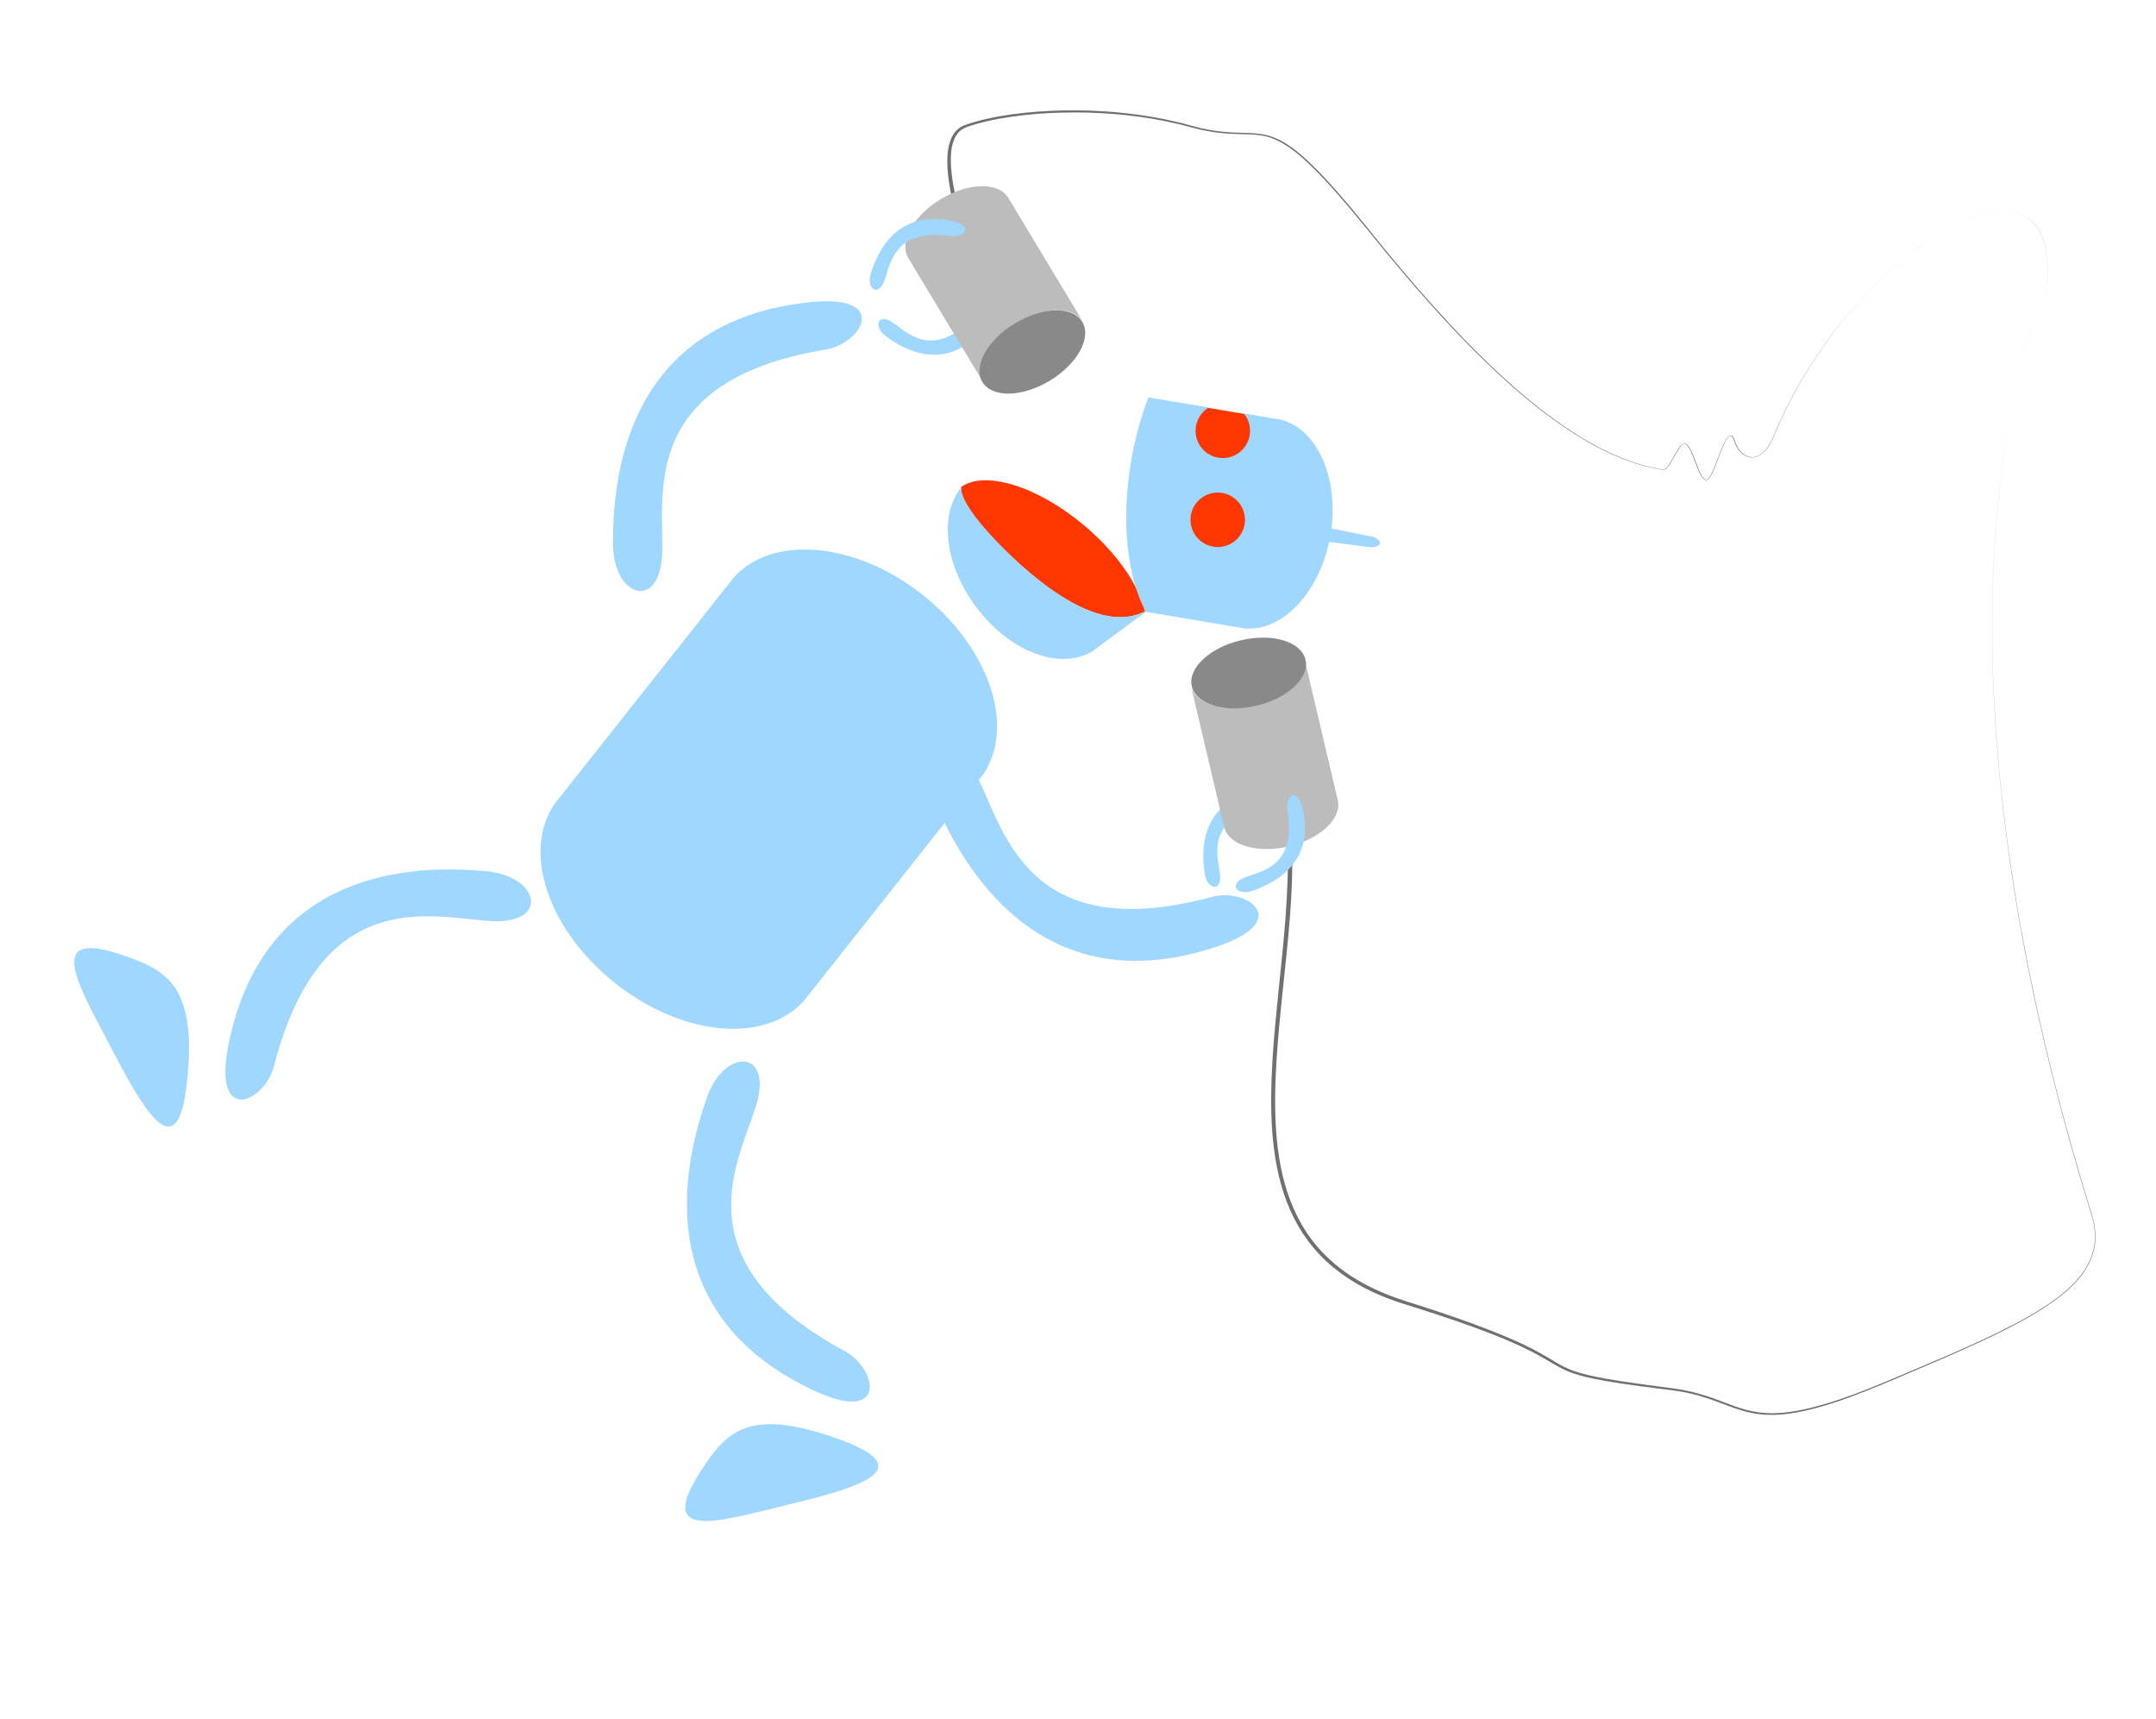 <?xml version="1.0" encoding="utf-8"?>
<!-- Generator: Adobe Illustrator 24.2.1, SVG Export Plug-In . SVG Version: 6.00 Build 0)  -->
<svg version="1.1" id="Layer_1" xmlns="http://www.w3.org/2000/svg" xmlns:xlink="http://www.w3.org/1999/xlink" x="0px" y="0px"
	 viewBox="0 0 3052.7 2434.2" style="enable-background:new 0 0 3052.7 2434.2;" xml:space="preserve">
<style type="text/css">
	.st0{fill:#707070;}
	.st1{fill:#9FD7FF;}
	.st2{fill:#FF3600;}
	.st3{fill:#BCBCBC;}
	.st4{fill:#898989;}
</style>
<g>
	<path class="st0" d="M1389,403.4c-4.8-11.2-9.3-22.4-13.6-33.7c-4.3-11.3-8.3-22.7-12.1-34.2c-7.5-23-14.2-46.4-18.4-70.3
		c-2.1-12-3.6-24.1-3.6-36.4c0-6.1,0.3-12.3,1.4-18.5c1.1-6.1,2.8-12.3,5.9-17.9c1.5-2.8,3.5-5.5,5.8-7.8c2.3-2.3,5-4.3,7.9-5.8
		c1.4-0.8,3-1.4,4.4-1.9l4.3-1.5c1.4-0.5,2.9-0.9,4.4-1.4c1.5-0.4,2.9-0.9,4.4-1.3c11.7-3.4,23.6-6,35.5-8.1
		c23.9-4.2,48-6.5,72.2-7.7c12.1-0.6,24.2-0.8,36.3-0.7c12.1,0.1,24.2,0.4,36.2,1.2c12.1,0.7,24.1,1.7,36.1,3.1
		c12,1.4,24,3.1,35.9,5.1c11.9,2,23.8,4.5,35.5,7.3c2.9,0.7,5.9,1.4,8.8,2.2l8.8,2.4c5.8,1.6,11.6,3.1,17.4,4.4
		c11.7,2.6,23.6,4.3,35.5,5.2c6,0.5,12,0.7,18,0.8c6,0.2,12.1,0.3,18.1,0.7c6.1,0.4,12.2,1.1,18.1,2.5c6,1.4,11.8,3.4,17.3,6
		c11.1,5.2,21,12.4,30.3,20.1c9.3,7.8,18,16.2,26.5,24.8c8.4,8.7,16.6,17.6,24.6,26.6c16,18.1,31.4,36.7,46.5,55.4
		c30.1,37.6,61,74.7,93.2,110.5c32.2,35.8,65.7,70.6,101.4,103c17.8,16.2,36.3,31.8,55.4,46.4c19.2,14.6,39,28.3,59.9,40.3
		c20.8,12.1,42.7,22.5,65.5,30.2c5.7,1.9,11.5,3.7,17.3,5.2c5.8,1.5,11.7,2.9,17.6,3.9c1.5,0.3,3,0.5,4.4,0.8l2.2,0.4
		c0.8,0.1,1.4,0.2,2,0c1.3-0.4,2.4-1.4,3.4-2.4c1-1.1,1.9-2.3,2.8-3.5c3.4-4.9,6.2-10.3,9.1-15.5c1.5-2.6,3-5.3,4.6-7.8
		c0.8-1.3,1.7-2.5,2.7-3.7c1-1.2,2-2.3,3.4-3.2c0.7-0.4,1.5-0.8,2.4-0.8c0.9,0,1.7,0.3,2.4,0.6c1.5,0.7,2.6,1.9,3.5,3.1
		c1.9,2.4,3.3,5.2,4.6,7.9c2.5,5.5,4.6,11.2,6.7,16.8c2.1,5.6,4.2,11.3,7.1,16.5c0.7,1.3,1.5,2.6,2.5,3.7c0.9,1.1,2,2.1,3.3,2.6
		c0.6,0.2,1.4,0.3,1.9,0.2c0.6-0.2,1.2-0.6,1.7-1.1c1-1,1.9-2.2,2.7-3.5c1.6-2.5,2.8-5.3,4.1-8c1.2-2.7,2.3-5.5,3.5-8.3l6.5-16.9
		c2.2-5.6,4.4-11.2,7.3-16.6c0.7-1.3,1.5-2.7,2.4-3.9c0.9-1.3,1.8-2.5,3.1-3.5c0.6-0.5,1.4-0.9,2.3-0.9c0.9-0.1,1.8,0.3,2.4,0.8
		c1.3,1.1,2,2.5,2.7,3.9c0.6,1.4,1.1,2.8,1.6,4.3c0.4,1.5,0.9,2.8,1.5,4.2c1.2,2.7,2.7,5.3,4.6,7.6c1.9,2.3,4,4.4,6.5,6.1
		c2.4,1.7,5.2,2.9,8.1,3.5c2.9,0.6,5.9,0.4,8.7-0.5c2.8-0.9,5.4-2.3,7.8-4.2c4.7-3.7,8.3-8.6,11.4-13.7c3.1-5.1,5.6-10.6,7.9-16.2
		c4.7-11.1,9.7-22.1,15-32.9c21.3-43.3,47.6-84.1,77.7-121.8c15.1-18.8,31.1-36.9,48.1-54c17-17.1,35-33.2,54.1-48
		c9.6-7.4,19.4-14.4,29.5-20.9c10.1-6.5,20.6-12.6,31.4-17.9c10.8-5.3,22-10,33.6-13.4c5.8-1.7,11.7-3.1,17.6-4c6-0.9,12-1.4,18-1.2
		c3,0.1,6,0.4,9,0.8c3,0.5,5.9,1.2,8.8,2c5.8,1.8,11.3,4.5,16.1,8.1c2.4,1.8,4.7,3.8,6.7,6c2.1,2.2,3.9,4.6,5.6,7.1
		c1.7,2.5,3.2,5.1,4.5,7.8c1.3,2.7,2.5,5.5,3.5,8.3c4,11.4,5.7,23.5,6.3,35.5c0.6,12.1-0.1,24.1-1.4,36.1c1.2-12,1.9-24.1,1.3-36.1
		c-0.6-12-2.3-24.1-6.4-35.5c-1-2.8-2.2-5.6-3.5-8.3c-1.4-2.7-2.8-5.3-4.5-7.8c-1.7-2.5-3.6-4.8-5.6-7.1c-2.1-2.2-4.3-4.2-6.7-6
		c-4.8-3.6-10.3-6.3-16-8.1c-2.9-0.9-5.8-1.5-8.8-2c-3-0.4-6-0.7-9-0.8c-6-0.2-12,0.3-18,1.2c-6,0.9-11.8,2.3-17.6,4
		c-11.6,3.4-22.7,8.1-33.5,13.4c-10.8,5.3-21.2,11.4-31.4,17.9c-10.1,6.5-19.9,13.6-29.5,20.9c-19.1,14.8-37,30.9-54,48
		c-17,17.1-33,35.2-48,54c-30,37.7-56.2,78.5-77.5,121.8c-5.3,10.8-10.3,21.8-14.9,32.9c-2.3,5.6-4.8,11.1-7.9,16.3
		c-3.1,5.2-6.8,10.1-11.6,13.9c-2.4,1.9-5.1,3.4-8.1,4.3c-2.9,0.9-6.1,1.1-9.2,0.5c-3-0.6-5.9-1.9-8.4-3.6c-2.5-1.7-4.8-3.9-6.7-6.3
		c-1.9-2.4-3.5-5-4.7-7.8c-0.6-1.4-1.1-2.9-1.5-4.3c-0.4-1.4-0.9-2.8-1.6-4.2c-0.6-1.3-1.4-2.6-2.4-3.5c-0.5-0.4-1.1-0.7-1.8-0.6
		c-0.6,0-1.3,0.3-1.8,0.7c-1.1,0.8-2.1,2-2.9,3.2c-0.8,1.2-1.6,2.5-2.3,3.8c-2.8,5.3-5,10.9-7.2,16.5l-6.5,16.9
		c-1.1,2.8-2.2,5.6-3.5,8.4c-1.2,2.8-2.5,5.5-4.1,8.1c-0.8,1.3-1.7,2.6-2.8,3.7c-0.6,0.5-1.3,1.1-2.1,1.3c-0.9,0.2-1.7,0.1-2.5-0.2
		c-1.6-0.6-2.7-1.7-3.7-2.9c-1-1.2-1.8-2.5-2.6-3.8c-3-5.3-5-11-7.2-16.7c-2.1-5.6-4.2-11.3-6.7-16.8c-1.3-2.7-2.7-5.4-4.5-7.7
		c-0.9-1.1-2-2.2-3.2-2.8c-0.6-0.3-1.3-0.5-1.9-0.5c-0.6,0-1.3,0.3-1.8,0.6c-1.2,0.7-2.2,1.8-3.1,3c-0.9,1.1-1.8,2.4-2.6,3.6
		c-1.6,2.5-3.1,5.1-4.6,7.7c-3,5.2-5.7,10.6-9.2,15.6c-0.9,1.2-1.8,2.5-2.8,3.6c-1.1,1.1-2.2,2.2-3.9,2.8c-0.4,0.1-0.9,0.2-1.3,0.2
		c-0.5,0-0.8-0.1-1.2-0.2l-2.2-0.4c-1.5-0.2-3-0.5-4.5-0.8c-6-1.1-11.8-2.4-17.7-3.9c-5.9-1.5-11.6-3.2-17.4-5.2
		c-22.9-7.6-44.8-18.1-65.8-30.2c-20.9-12.1-40.9-25.8-60.1-40.4c-19.2-14.6-37.7-30.2-55.6-46.4c-35.8-32.4-69.4-67.1-101.7-103
		c-32.3-35.8-63.2-72.9-93.5-110.5c-15.2-18.7-30.7-37.2-46.7-55.2c-8-9-16.2-17.8-24.6-26.4c-8.5-8.5-17.2-16.9-26.4-24.5
		c-9.3-7.6-19.1-14.6-29.9-19.6c-5.4-2.5-11-4.5-16.8-5.8c-5.8-1.3-11.7-2-17.7-2.4c-6-0.4-12-0.4-18-0.6c-6-0.1-12.1-0.3-18.1-0.8
		c-12.1-0.8-24.2-2.5-36-5.1c-5.9-1.3-11.8-2.8-17.6-4.4l-8.7-2.3c-2.9-0.7-5.8-1.4-8.8-2.1c-11.7-2.7-23.5-5.1-35.3-7.1
		c-11.9-2-23.8-3.6-35.7-4.9c-12-1.3-23.9-2.2-35.9-2.9c-12-0.7-24-1-36-1c-12,0-24,0.2-36,0.8c-24,1.2-48,3.7-71.6,7.9
		c-11.8,2.1-23.5,4.8-35,8.1c-1.4,0.4-2.8,0.9-4.3,1.3c-1.4,0.5-2.9,0.9-4.2,1.4l-4.2,1.5c-1.4,0.5-2.6,1-3.8,1.7
		c-4.9,2.6-8.8,6.7-11.5,11.7c-2.7,5-4.3,10.6-5.3,16.3c-0.9,5.8-1.3,11.7-1.2,17.6c0.1,11.8,1.6,23.7,3.7,35.5
		c4.3,23.5,11,46.7,18.6,69.4c3.8,11.4,7.9,22.7,12.2,33.9c4.3,11.2,8.8,22.4,13.6,33.3L1389,403.4z"/>
</g>
<g>
	<path class="st0" d="M1825.7,1146.3c4.2,33.8,4.7,67.8,3.6,101.6c-1.2,33.9-4.1,67.6-7.5,101.2c-3.4,33.6-7.2,67.2-10.3,100.8
		c-3.1,33.6-5.6,67.2-6,100.9c-0.3,33.6,1.4,67.4,7.8,100.3c3.2,16.5,7.6,32.7,13.6,48.3c6,15.6,13.4,30.7,22.6,44.6
		c4.6,7,9.6,13.7,15,20.1c5.4,6.4,11.2,12.4,17.3,18.1c12.2,11.4,25.7,21.4,40.1,29.9c14.4,8.6,29.6,15.7,45.2,21.8
		c7.8,3,15.8,5.7,23.8,8.3c8.1,2.5,16.1,5.1,24.1,7.7c32.1,10.4,64.2,21.4,95.7,33.7c15.7,6.2,31.4,12.7,46.7,20
		c7.7,3.6,15.2,7.5,22.6,11.6c7.4,4.1,14.7,8.5,21.9,12.8c7.2,4.3,14.6,8.3,22.3,11.3c7.8,3,15.8,5.3,24,7.3
		c16.3,3.9,33,6.6,49.7,9.2c16.7,2.5,33.4,4.8,50.1,7c8.4,1.1,16.7,2.1,25.1,3.3c8.4,1.3,16.7,2.9,25,5c8.2,2.1,16.4,4.6,24.4,7.3
		c8,2.8,15.9,5.8,23.8,8.8c7.9,3,15.8,5.8,23.9,8.1c8.1,2.3,16.3,3.9,24.6,4.7c16.7,1.7,33.6,0.2,50.1-2.8
		c16.6-3,32.8-7.4,48.9-12.5c32.2-10.2,63.4-23,94.5-36.3c31.1-13.1,62.2-26.2,93.1-39.9c15.4-6.9,30.8-13.9,45.9-21.3
		c15.2-7.4,30.2-15.1,44.8-23.4c14.6-8.4,28.9-17.4,42.3-27.6c6.7-5.1,13.1-10.6,19.1-16.5l2.2-2.2l2.2-2.3c1.5-1.5,2.8-3.1,4.2-4.7
		c2.7-3.2,5.4-6.5,7.7-10l0.9-1.3l0.9-1.3c0.6-0.9,1.1-1.8,1.7-2.7c1.1-1.8,2.1-3.6,3.1-5.5c1-1.8,1.9-3.8,2.8-5.7
		c0.8-1.9,1.6-3.9,2.3-5.9c0.7-2,1.3-4,1.9-6c0.5-2,1-4.1,1.4-6.1c0.4-2.1,0.7-4.1,1-6.2c0.2-2.1,0.4-4.2,0.4-6.3
		c0.4-8.4-0.7-16.8-2.5-25c-1-4.1-2.1-8.1-3.4-12.2l-3.7-12.1l-7.4-24.2l-7.1-24.3c-4.8-16.2-9.3-32.5-13.9-48.7
		c-2.3-8.1-4.5-16.3-6.7-24.4l-6.5-24.5l-6.3-24.5l-3.1-12.3l-3-12.3l-6-24.6l-5.7-24.7l-2.9-12.3l-2.7-12.4l-5.4-24.7l-5.1-24.8
		l-2.6-12.4l-2.4-12.4c-1.6-8.3-3.3-16.6-4.8-24.9l-4.5-24.9l-1.1-6.2l-1.1-6.2l-2.1-12.5l-2.1-12.5c-0.7-4.2-1.3-8.3-2-12.5
		l-3.9-25l-3.6-25.1c-4.7-33.4-8.8-67-12.2-100.6c-3.4-33.6-6.1-67.3-8.1-101c-3.9-67.4-4.8-135.1-2-202.5
		c1.4-33.7,3.7-67.4,7.2-101c3.4-33.6,8-67.1,13.8-100.4c5.8-33.3,12.9-66.3,21.6-98.9c4.4-16.3,9.2-32.5,14.5-48.5
		c2.7-8,5.5-16,8.5-23.9c3-7.9,6.2-15.7,9.8-23.4c-3.6,7.6-6.7,15.5-9.8,23.4c-3,7.9-5.8,15.9-8.5,23.9c-5.4,16-10.1,32.2-14.5,48.5
		c-8.7,32.6-15.8,65.7-21.6,98.9c-5.8,33.3-10.3,66.8-13.7,100.4c-3.5,33.6-5.8,67.3-7.2,101c-2.8,67.5-1.9,135.1,2.1,202.5
		c2,33.7,4.7,67.4,8.1,101c3.5,33.6,7.6,67.1,12.3,100.5l3.7,25.1l3.9,25c0.7,4.2,1.3,8.3,2,12.5l2.1,12.5l2.1,12.5l1.1,6.2l1.1,6.2
		l4.6,24.9c1.5,8.3,3.2,16.6,4.8,24.9l2.4,12.4l2.6,12.4l5.1,24.8l5.4,24.7l2.7,12.4l2.9,12.3l5.7,24.7l6,24.6l3,12.3l3.1,12.3
		l6.3,24.5l6.6,24.5c2.2,8.2,4.3,16.3,6.7,24.4c4.6,16.3,9.1,32.5,13.9,48.7l7.1,24.3l7.4,24.2l3.7,12.1c1.2,4,2.4,8.1,3.4,12.2
		c1.8,8.3,2.9,16.7,2.5,25.2c0,2.1-0.3,4.2-0.4,6.3c-0.3,2.1-0.5,4.2-1,6.3c-0.3,2.1-0.9,4.1-1.4,6.2c-0.6,2-1.2,4.1-1.9,6.1
		c-0.7,2-1.5,4-2.3,5.9c-0.9,1.9-1.7,3.9-2.8,5.7c-0.9,1.9-2,3.7-3.1,5.6c-0.5,0.9-1.1,1.8-1.7,2.7l-0.9,1.3l-0.9,1.3
		c-2.4,3.5-5,6.8-7.7,10.1c-1.4,1.6-2.8,3.2-4.2,4.7l-2.2,2.3l-2.2,2.2c-6,6-12.5,11.5-19.2,16.6c-13.4,10.3-27.7,19.4-42.4,27.8
		c-14.7,8.4-29.7,16.2-44.9,23.6c-15.2,7.4-30.5,14.5-45.9,21.4c-30.8,13.8-61.9,27-93,40.2c-31,13.3-62.3,26.3-94.5,36.7
		c-16.1,5.2-32.4,9.7-49.1,12.8c-16.7,3.1-33.7,4.6-50.7,3c-8.5-0.8-16.9-2.4-25.1-4.7c-8.2-2.3-16.2-5.1-24.1-8.1
		c-7.9-3-15.8-6-23.7-8.7c-8-2.7-16-5.2-24.2-7.2c-8.2-2-16.4-3.6-24.7-4.8c-8.3-1.2-16.7-2.1-25.1-3.2c-16.8-2.1-33.5-4.3-50.2-6.8
		c-16.7-2.5-33.4-5.2-50-9.1c-8.3-2-16.5-4.2-24.5-7.3c-8-3.1-15.6-7.1-22.9-11.4c-7.3-4.3-14.5-8.6-21.9-12.7
		c-7.4-4-14.9-7.8-22.5-11.4c-15.2-7.2-30.8-13.6-46.5-19.7c-31.4-12.1-63.4-22.9-95.6-33.2c-8-2.6-16.1-5.1-24.1-7.6
		c-8.1-2.5-16.1-5.3-24.1-8.3c-15.9-6.1-31.3-13.3-46-22c-14.7-8.7-28.5-18.8-41-30.4c-6.3-5.8-12.2-12-17.7-18.5
		c-5.5-6.5-10.6-13.4-15.4-20.5c-9.4-14.2-17.1-29.6-23.2-45.5c-6.1-15.9-10.6-32.4-13.9-49.1c-6.6-33.4-8.4-67.5-8.1-101.3
		c0.3-33.9,2.7-67.7,5.8-101.3c3.1-33.7,6.8-67.2,10.1-100.8c3.3-33.6,6.1-67.2,7.2-100.9c1.1-33.6,0.5-67.4-3.7-100.7
		L1825.7,1146.3z"/>
</g>
<path id="Path_1" class="st1" d="M1712,1270.8c52.6-16.6,121.3,32.5,11,69.3c-256.7,85.8-363.2-125.4-394.9-195
	c-31.7-69.6,19.3-114.9,55.9-44.5C1420.8,1170.9,1451.9,1339.2,1712,1270.8z"/>
<path id="Path_3" class="st1" d="M1784,1139.6c16.4-4.4,25.9-28.8-8.8-19.7c-80.7,20.8-73,93.2-69.5,116.5
	c3.4,23.4,24.2,26.6,21.9,2.1C1725.3,1214.3,1705.1,1165.6,1784,1139.6z"/>
<path id="Path_4" class="st1" d="M1165.4,495.5c54.8-6.6,97.1-79.8-18.6-67.7c-269.2,28.1-278.7,264.4-278.9,340.9
	c-0.2,76.7,65.1,96.7,69.5,17.5C941.6,707,900.3,540.9,1165.4,495.5z"/>
<path id="Path_5" class="st1" d="M1376.8,451.8c11.7-12.5,37.4-9.7,13.5,16.9c-55.8,62-116.4,21.6-135.5,7.7
	c-19.1-13.9-12.3-33.7,8.3-20.4C1283.5,469.2,1317.4,509.6,1376.8,451.8z"/>
<path id="Path_7" class="st2" d="M1667.1,583c-5.9,11.3-9.6,23.7-10.8,36.4c-2.9,28.4,0.5,57.6,5.8,85.4c4.6,24.6,8.7,52.2,23.6,73
	c10.3,14.2,24.3,25.2,37.1,37.5c10.7-5.9,20.9-12.3,30.9-19.2c11.2-7.7,22.9-16.5,29.9-28.5c7.7-13.3,10.8-30,13.1-44.9
	c2.2-15.6,2.7-31.4,1.5-47.1c-2.3-29.5-9.8-58.3-18.2-86.5l-105.6-17.8C1671.6,574.9,1669.2,578.8,1667.1,583z"/>
<path id="Path_8" class="st2" d="M1360.7,690.1c-1.7,27.6,60.2,88.3,86.8,111.8c59.6,52.7,123.9,88.6,173.8,63.7
	c-8.5-36.6-39.5-82.3-85.7-121.3c-66.3-56-140.7-78.8-174.5-55C1361.2,689.5,1361,689.7,1360.7,690.1z"/>
<path id="Path_9" class="st1" d="M1628.2,861.9c-50.8,31.9-118.1-4.9-180.4-60c-26.9-23.7-88.8-84.4-86.8-112
	c-31.4,38.8-23.5,109.4,20.4,168.5c47.1,63.8,118.8,91.5,165.4,63.7l0,0l1.3-1l3.8-2.9c0.2-0.1,0.3-0.1,0.4-0.3
	c0.1-0.2,0.2-0.3,0.4-0.3L1628.2,861.9z"/>
<path id="Path_10" class="st1" d="M1881.9,767.2l54.7,7c9.3,1.4,16.5-0.9,17.2-5c0.7-4.1-5.4-8.7-14.6-10.4l-0.1,0.2l-0.3,0l0,0
	l-53.6-10.9c9.2-74.2-20.9-140.1-70.3-153.6l0-0.3l-1.5-0.2l-5-0.8c-0.1,0.1-0.3,0-0.5,0c-0.1,0.1-0.3,0-0.5,0l-46.2-7.8
	c13.5,16.4,11.1,40.8-5.3,54.3c-16.4,13.5-40.8,11.1-54.3-5.3c-13.5-16.4-11.1-40.8,5.3-54.3c1.4-1.1,2.9-2.3,4.5-3.1l-85.5-14.4
	c-11,29.3-19.2,59.5-24.4,90.4c-14.6,86.4-5.1,165.8,21,213.1l141,23.8l1.5,0.2l0-0.3C1816.1,892.7,1866.2,840.3,1881.9,767.2z
	 M1687.3,747.1c-6.2-20.4,5.3-41.9,25.7-48.1c20.4-6.2,41.9,5.3,48.1,25.7c6.2,20.4-5.3,41.9-25.7,48.1
	C1715.1,778.9,1693.5,767.5,1687.3,747.1L1687.3,747.1z"/>
<path id="Path_11" class="st1" d="M1392.6,1095.6c45.2-67.4,8.1-178.8-86.2-253.5c-94.3-74.7-211.2-85.3-266.5-25.7l-255,322.1
	c-46,68.4-8.1,178.8,86.2,253.5c94.3,74.7,210.5,86.2,266.5,25.7L1392.6,1095.6z"/>
<path class="st1" d="M388.9,1505.7c-11.4,54.1-88,89.6-65.8-24.5c51.7-265.8,288.1-254.6,364.4-247.9c76.4,6.7,90.6,73.5,11.3,70.8
	C619.4,1301.3,457.5,1245.3,388.9,1505.7z"/>
<path class="st1" d="M264.4,1534.9c15.7-140-28.4-161.2-90.4-182.6c-111.1-38.5-64.5,39.4-21,122.9
	C200.2,1565.5,250.4,1659.4,264.4,1534.9z"/>
<path class="st1" d="M1192.8,1911c49.7,24.1,65.8,107-39.6,58c-245.5-114.1-177.8-340.8-153-413.4c24.8-72.5,93.1-70.3,71.4,6.1
	C1049.9,1638.1,956.7,1781.7,1192.8,1911z"/>
<path class="st1" d="M1191.3,2038.8c-132.1-48.9-163.3-11.2-199,43.8c-64,98.6,22.8,72.1,114.2,49.9
	C1205.5,2108.5,1308.7,2082.3,1191.3,2038.8z"/>
<g>
	<g>
		<polygon class="st3" points="1847.3,933.6 1847.3,933.6 1847.3,933.6 		"/>
		<polygon class="st3" points="1686.4,971.4 1686.4,971.4 1686.4,971.4 		"/>
		<path class="st3" d="M1777.7,998.8c-44.4,10.4-85.3-1.8-91.3-27.4l46.9,199.5c6,25.6,46.9,37.8,91.3,27.4
			c44.4-10.4,75.6-39.6,69.6-65.2l-46.9-199.5C1853.3,959.1,1822.2,988.3,1777.7,998.8z"/>
	</g>
	
		<ellipse transform="matrix(0.974 -0.229 0.229 0.974 -171.098 429.674)" class="st4" cx="1766.9" cy="952.5" rx="82.6" ry="47.6"/>
</g>
<g>
	<g>
		<polygon class="st3" points="1391.8,540.8 1391.8,540.8 1391.8,540.8 		"/>
		<polygon class="st3" points="1533.3,455.4 1533.3,455.4 1533.3,455.4 		"/>
		<path class="st3" d="M1438,457.3c39.1-23.6,81.8-24.4,95.3-1.9l-105.8-175.5c-13.6-22.5-56.2-21.6-95.3,1.9s-59.8,60.9-46.2,83.4
			l105.8,175.5C1378.2,518.3,1398.9,480.9,1438,457.3z"/>
	</g>
	
		<ellipse transform="matrix(0.856 -0.516 0.516 0.856 -47.174 826.553)" class="st4" cx="1462.5" cy="498.1" rx="82.6" ry="47.6"/>
</g>
<path id="Path_2" class="st1" d="M1822.8,1146.6c-3.6-16.6,13.3-36.3,21.6-1.5c19.4,81.1-48.3,108-70.6,115.9
	c-22.2,7.8-34.8-9-12.1-18.5C1784.1,1233.4,1836.7,1228.4,1822.8,1146.6z"/>
<path id="Path_6" class="st1" d="M1346.4,334.3c16.6,3.2,36-14.3,0.8-21.6c-81.6-17.2-106.7,51.3-114,73.7
	c-7.2,22.4,10,34.4,18.7,11.8C1260.7,375.5,1264.3,322.6,1346.4,334.3z"/>
</svg>
